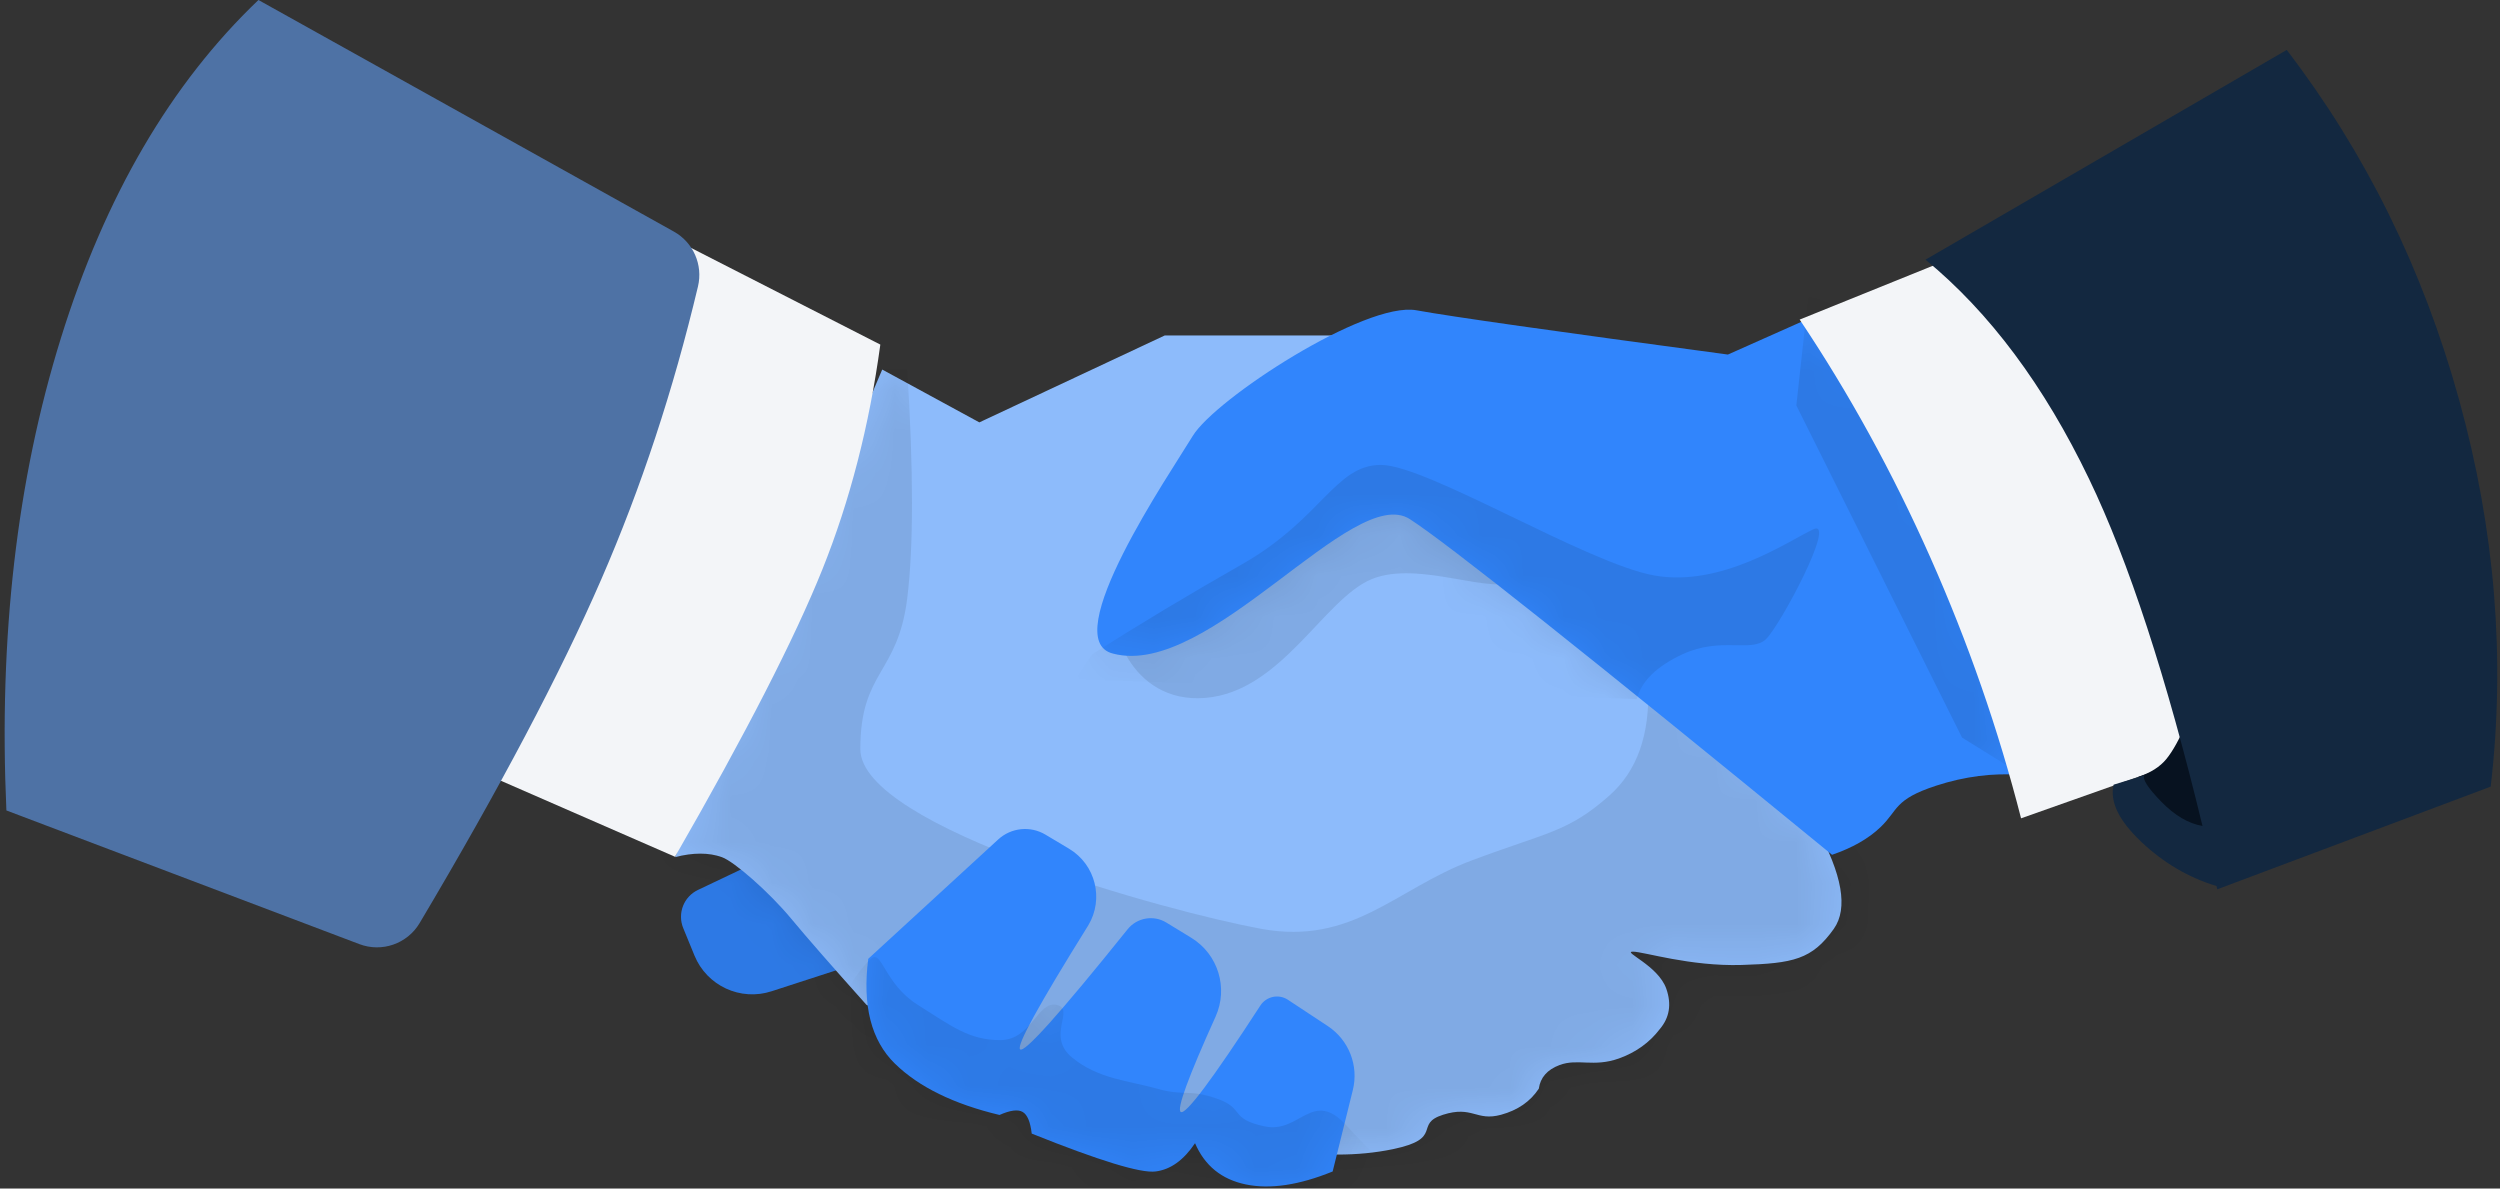 <?xml version="1.0" encoding="UTF-8"?>
<svg width="61px" height="29px" viewBox="0 0 61 29" version="1.1" xmlns="http://www.w3.org/2000/svg" xmlns:xlink="http://www.w3.org/1999/xlink">
    <rect x="0" y="0" width="61" height="29" fill="#333333" stroke="none"/>
    <!-- Generator: Sketch 52.2 (67145) - http://www.bohemiancoding.com/sketch -->
    <title>Group 3</title>
    <desc>Created with Sketch.</desc>
    <defs>
        <path d="M18.285,21.118 L17.032,21.714 C16.683,21.879 16.525,22.288 16.671,22.645 L16.946,23.316 C17.248,24.053 18.067,24.433 18.825,24.187 L20.532,23.633 L18.285,21.118 Z" id="path-1"></path>
        <path d="M5.195,0.975 L7.565,2.264 L12.087,0.144 L17.049,0.144 L27.983,12.138 C28.623,13.297 28.766,14.124 28.414,14.622 C27.884,15.368 27.425,15.465 26.165,15.503 C24.904,15.541 23.775,15.178 23.511,15.178 C23.247,15.178 24.131,15.518 24.327,16.084 C24.459,16.461 24.405,16.789 24.168,17.068 C23.918,17.396 23.586,17.635 23.172,17.784 C22.55,18.006 22.167,17.777 21.72,17.946 C21.422,18.058 21.254,18.25 21.216,18.521 C21.009,18.835 20.702,19.047 20.295,19.158 C19.684,19.325 19.604,18.928 18.879,19.158 C18.154,19.388 18.916,19.737 17.649,19.999 C16.805,20.173 15.859,20.173 14.811,19.999 L9.967,19.158 L4.808,16.473 C3.955,15.519 3.345,14.821 2.978,14.378 C2.427,13.714 1.579,12.977 1.282,12.872 C0.962,12.758 0.582,12.758 0.14,12.872" id="path-2"></path>
        <path d="M17.419,0.244 L15.504,1.097 C11.267,0.528 8.733,0.169 7.904,0.017 C6.659,-0.209 2.995,2.179 2.446,3.083 C1.898,3.987 -0.89,8.062 0.503,8.394 C2.847,9.017 6.359,4.223 7.742,5.112 C8.663,5.705 12.098,8.435 18.045,13.303 C18.539,13.134 18.933,12.91 19.226,12.63 C19.665,12.211 19.551,11.953 20.587,11.616 C21.278,11.391 21.965,11.303 22.65,11.352 L20.343,2.744 L17.419,0.244 Z" id="path-4"></path>
        <path d="M0.051,3.412 L3.223,0.499 C3.539,0.21 4.007,0.162 4.375,0.382 L4.951,0.726 C5.597,1.112 5.807,1.948 5.421,2.594 C5.416,2.601 5.412,2.608 5.408,2.615 C4.222,4.518 3.671,5.519 3.755,5.619 C3.848,5.73 4.723,4.754 6.379,2.692 L6.379,2.692 C6.608,2.407 7.013,2.337 7.324,2.527 L7.933,2.899 C8.588,3.299 8.842,4.124 8.526,4.823 C7.857,6.304 7.574,7.079 7.676,7.148 C7.795,7.228 8.443,6.363 9.619,4.552 L9.619,4.552 C9.765,4.328 10.065,4.264 10.289,4.41 C10.29,4.411 10.291,4.411 10.292,4.412 L11.265,5.054 C11.778,5.393 12.023,6.018 11.875,6.615 L11.383,8.601 C10.565,8.934 9.86,9.04 9.268,8.918 C8.675,8.796 8.261,8.461 8.025,7.911 C7.747,8.326 7.426,8.556 7.06,8.601 C6.695,8.646 5.689,8.338 4.04,7.677 C4.007,7.39 3.933,7.214 3.818,7.148 C3.704,7.082 3.516,7.106 3.254,7.222 C2.138,6.956 1.288,6.54 0.705,5.973 C0.123,5.406 -0.095,4.552 0.051,3.412 Z" id="path-6"></path>
    </defs>
    <g id="Website" stroke="none" stroke-width="1" fill="none" fill-rule="evenodd">
        <g id="Landingpage-Copy-4" transform="translate(-688, -7669)">
            <g id="Group-3" transform="translate(688, 7669)">
                <g id="Path-55" fill-rule="nonzero">
                    <use fill="#3185FC" xlink:href="#path-1"></use>
                    <use fill-opacity="0.09" fill="#000000" xlink:href="#path-1"></use>
                </g>
                <g id="Path-53" transform="translate(16.331, 8.042)">
                    <mask id="mask-3" fill="white">
                        <use xlink:href="#path-2"></use>
                    </mask>
                    <use id="Mask" fill="#8DBBFB" fill-rule="nonzero" xlink:href="#path-2"></use>
                    <path d="M5.806,0.975 C5.96,3.449 5.96,5.308 5.806,6.553 C5.576,8.419 4.661,8.322 4.661,10.235 C4.661,12.149 12.216,14.216 14.445,14.622 C16.674,15.028 17.723,13.648 19.577,12.953 C21.43,12.258 21.923,12.267 22.938,11.369 C23.615,10.77 23.93,9.88 23.883,8.7 L29.5,10.51 L29.197,18.765 L17.081,23.033 L2.1,19.267 L-2.258,13.425 L4.514,0.975 L5.806,0.975 Z" id="Path-52" fill-opacity="0.091" fill="#000000" fill-rule="nonzero" mask="url(#mask-3)"></path>
                    <path d="M10.938,6.598 C10.64,7.099 11.221,9.139 13.078,8.987 C14.935,8.836 15.963,6.582 17.131,6.092 C18.298,5.603 20.17,6.538 20.69,6.092 C21.211,5.647 21.714,4.517 19.116,4.393 C16.518,4.27 13.948,5.137 12.612,5.708 C11.276,6.28 11.235,6.097 10.938,6.598 Z" fill-opacity="0.091" fill="#000000" fill-rule="nonzero" mask="url(#mask-3)"></path>
                </g>
                <g id="Group-2" transform="translate(26.657, 1.218)">
                    <g id="Path-50" transform="translate(0, 6.336)">
                        <mask id="mask-5" fill="white">
                            <use xlink:href="#path-4"></use>
                        </mask>
                        <use id="Mask" fill="#3185FC" fill-rule="nonzero" xlink:href="#path-4"></use>
                        <path d="M13.704,6.487 C15.352,6.786 17.004,5.631 17.588,5.361 C18.172,5.092 16.785,7.704 16.432,8.042 C16.078,8.38 15.341,7.972 14.396,8.41 C13.766,8.703 13.394,9.067 13.28,9.504 L-0.416,9.017 L-0.008,8.41 C1.124,7.69 2.341,6.959 3.646,6.216 C5.602,5.102 5.917,3.79 7.038,3.79 C8.158,3.79 12.056,6.189 13.704,6.487 Z" fill-opacity="0.091" fill="#000000" fill-rule="nonzero" mask="url(#mask-5)"></path>
                        <polygon id="Path" fill-opacity="0.091" fill="#000000" fill-rule="nonzero" mask="url(#mask-5)" points="17.522 -0.84 17.174 2.339 21.217 10.443 23.481 11.849 21.217 1.322"></polygon>
                    </g>
                    <path d="M26.725,17.31 L22.657,18.749 C22.103,16.582 21.366,14.463 20.447,12.393 C19.528,10.323 18.464,8.385 17.255,6.58 L20.872,5.118 L26.15,11.697 L26.725,17.31 Z" id="Path-48" fill="#F3F5F8" fill-rule="nonzero"></path>
                    <g id="Group" transform="translate(20.173, 0)" fill-rule="nonzero">
                        <path d="M5.339,17.739 C5.643,17.639 5.874,17.493 6.031,17.3 C6.188,17.107 6.349,16.816 6.514,16.427 L7.286,19.319 L5.95,19.084 L5.339,17.739 Z" id="Path-47" fill="#071220"></path>
                        <path d="M7.253,20.401 C6.571,20.196 5.958,19.835 5.412,19.318 C4.867,18.801 4.644,18.338 4.743,17.928 L5.493,17.698 C5.436,17.786 5.572,18 5.901,18.339 C6.23,18.678 6.566,18.876 6.911,18.936 C6.031,15.297 5.109,12.475 4.144,10.47 C3.048,8.189 1.717,6.405 0.152,5.118 L8.966,7.10542736e-15 C10.888,2.507 12.29,5.35 13.17,8.529 C14.05,11.709 14.308,14.857 13.943,17.976 L7.271,20.481 C7.265,20.454 7.259,20.428 7.253,20.401 Z M7.199,20.165 L6.952,19.109 C7.035,19.454 7.117,19.806 7.199,20.165 Z" id="Combined-Shape" fill="#132840"></path>
                    </g>
                </g>
                <path d="M11.843,18.885 L16.47,20.905 C18.196,17.904 19.395,15.566 20.067,13.891 C20.739,12.215 21.21,10.388 21.48,8.408 L16.47,5.849 L10.895,14.866 L11.843,18.885 Z" id="Path-51" fill="#F3F5F8" fill-rule="nonzero"></path>
                <path d="M6.306,0 C4.168,2.04 2.561,4.79 1.486,8.25 C0.41,11.709 -0.033,15.551 0.156,19.775 L8.77,23.037 C9.32,23.245 9.939,23.028 10.239,22.523 C12.196,19.229 13.673,16.433 14.672,14.134 C15.644,11.898 16.43,9.516 17.031,6.988 L17.031,6.988 C17.156,6.461 16.916,5.915 16.443,5.651 L6.306,0 Z" id="Path-49" fill="#4E72A5" fill-rule="nonzero"></path>
                <g id="Path-56" transform="translate(21.134, 19.983)">
                    <mask id="mask-7" fill="white">
                        <use xlink:href="#path-6"></use>
                    </mask>
                    <use id="Mask" fill="#3185FC" fill-rule="nonzero" xlink:href="#path-6"></use>
                    <path d="M1.261,4.537 C2.086,5.056 2.513,5.396 3.273,5.396 C4.033,5.396 4.189,4.426 4.65,4.537 C5.111,4.648 4.385,5.286 5.019,5.816 C5.654,6.346 6.42,6.388 7.095,6.58 C7.77,6.772 7.873,6.583 8.56,6.824 C9.247,7.064 8.854,7.316 9.723,7.501 C10.592,7.686 10.893,6.551 11.74,7.501 C12.588,8.451 13.922,9.348 12.13,10.2 C10.338,11.051 9.284,11.705 5.545,10.444 C1.806,9.183 0.511,7.109 -0.352,5.99 C-1.215,4.872 -0.152,3.654 0.117,3.412 C0.386,3.169 0.435,4.018 1.261,4.537 Z" fill-opacity="0.091" fill="#000000" fill-rule="nonzero" mask="url(#mask-7)"></path>
                </g>
            </g>
        </g>
    </g>
</svg>